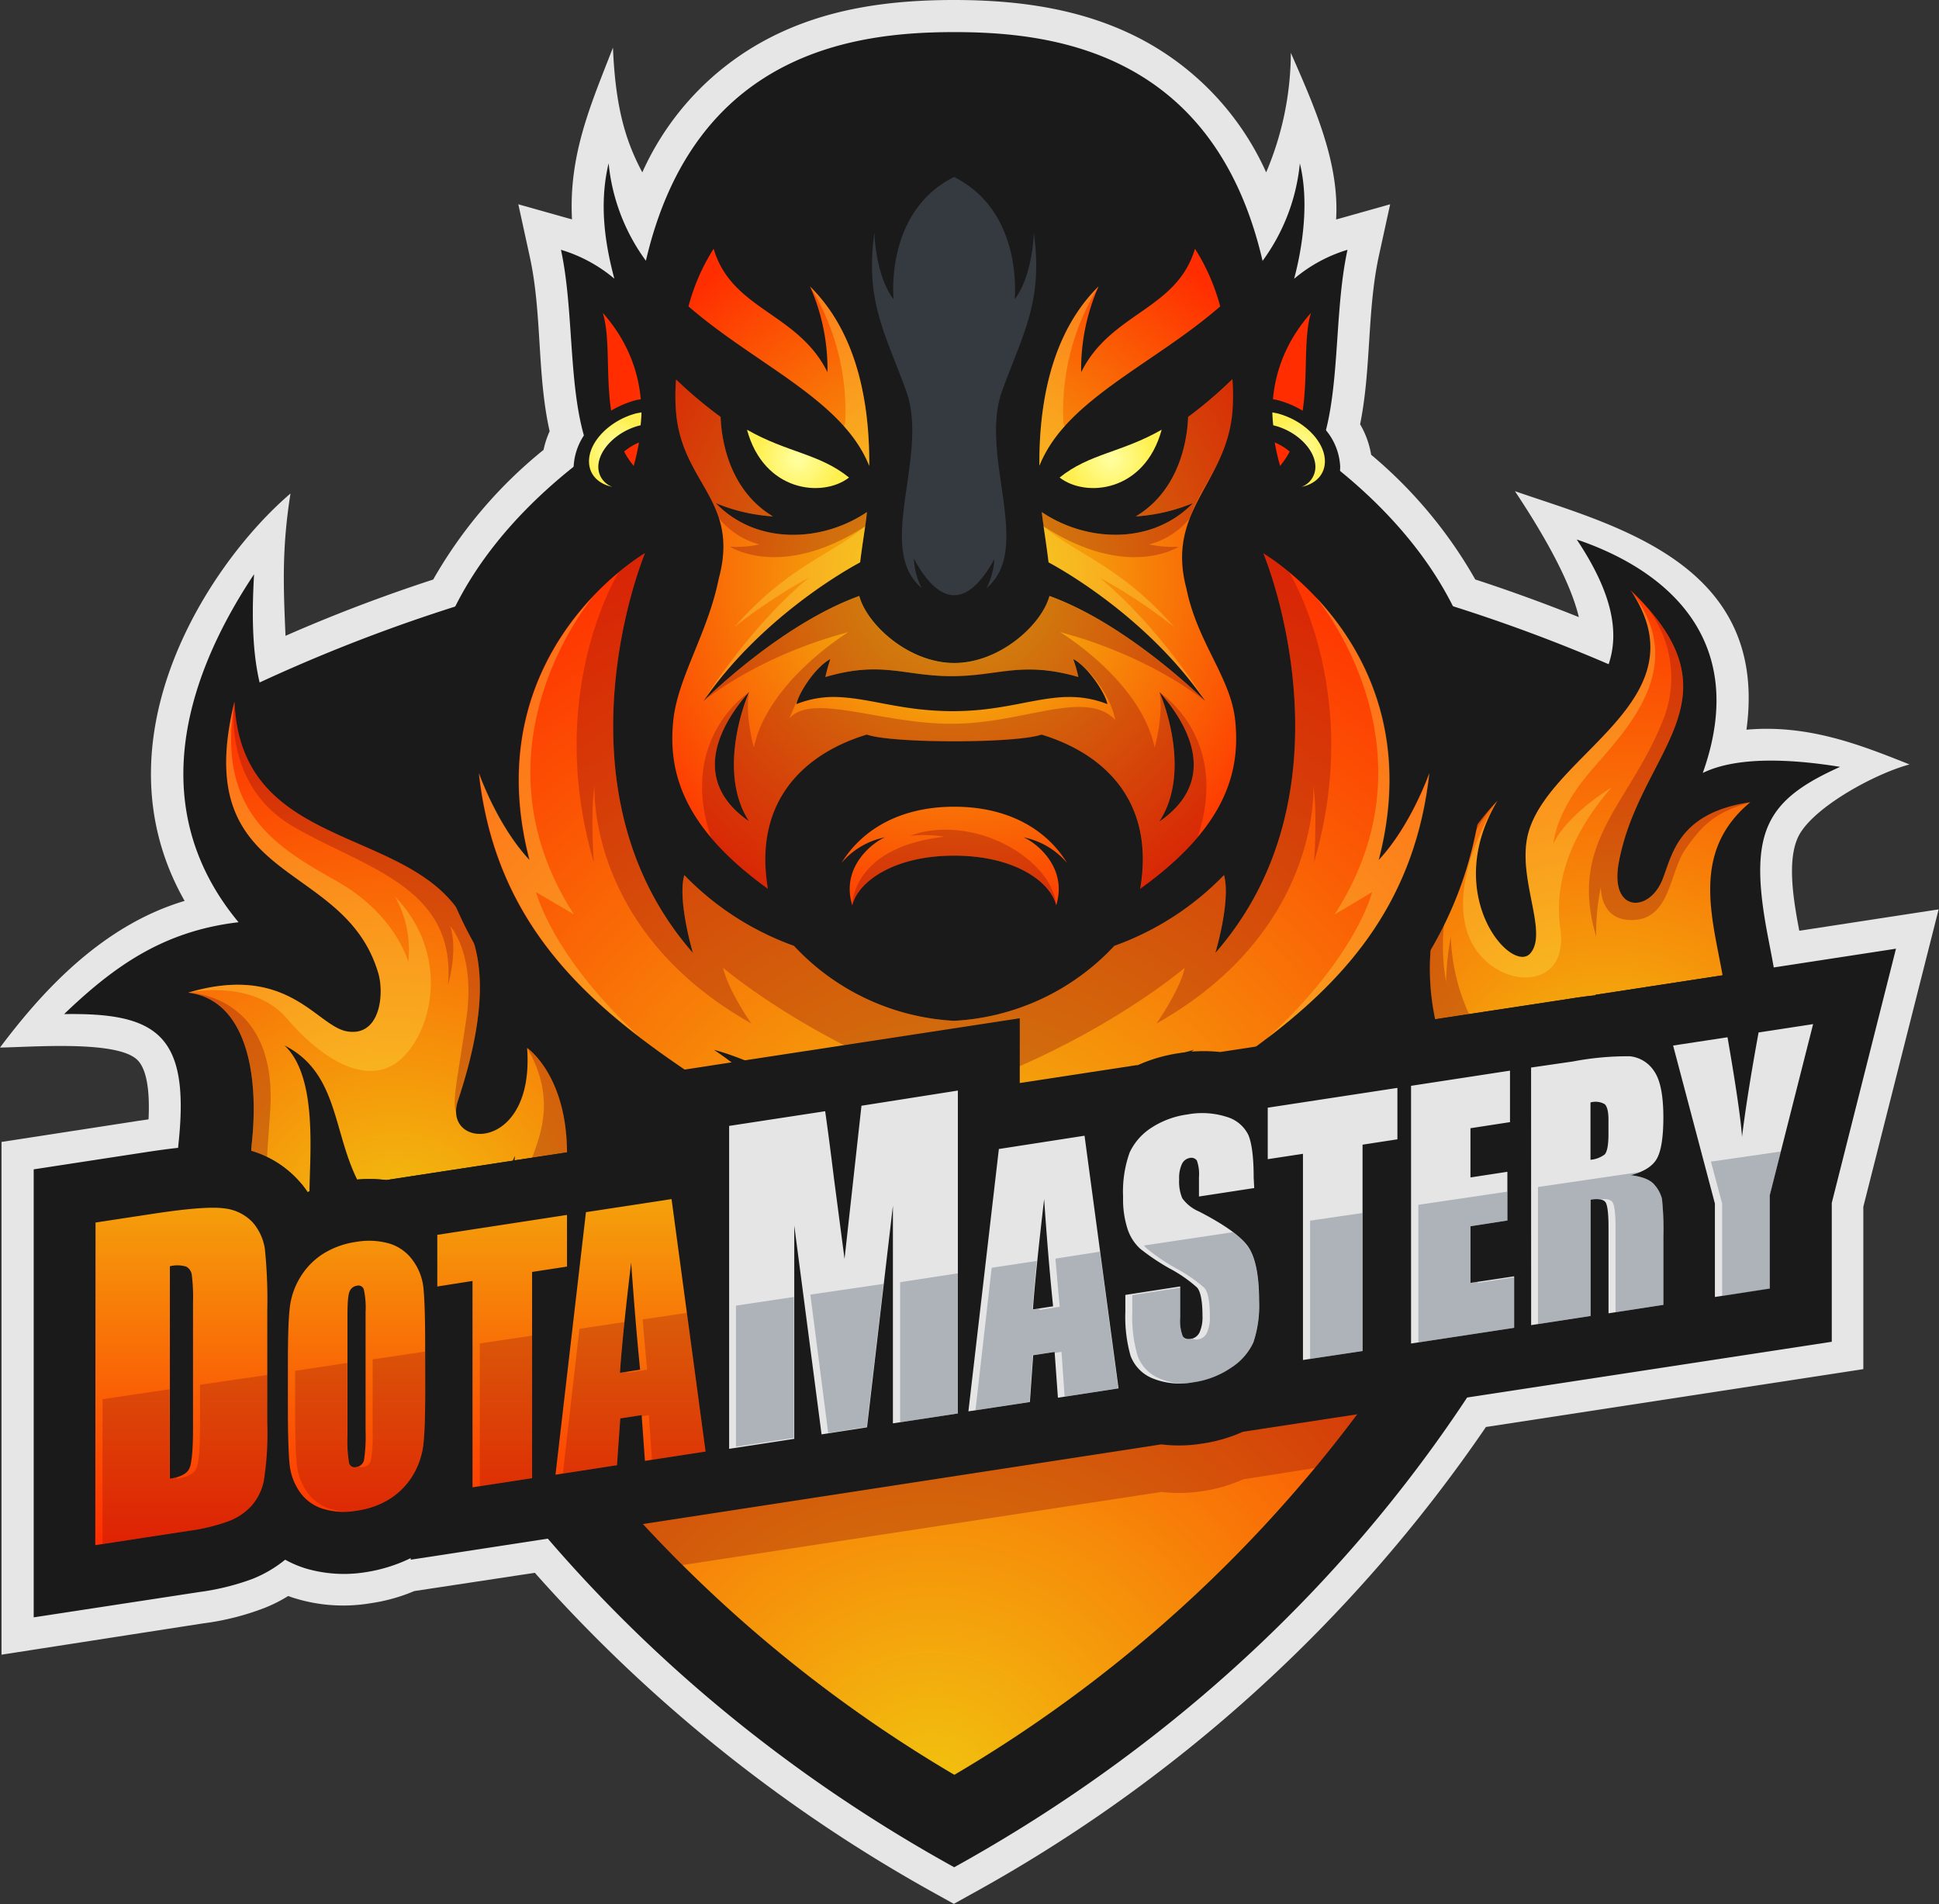 <svg id="Layer_1" data-name="Layer 1" xmlns="http://www.w3.org/2000/svg" xmlns:xlink="http://www.w3.org/1999/xlink" viewBox="0 0 318.24 312.52"><rect x="0" y="0" width="318.24" height="312.52" fill="#333333" stroke="none"/><defs><style>.cls-1{fill:#e6e6e6;}.cls-2{fill:#1a1a1a;}.cls-3{fill:url(#radial-gradient);}.cls-22,.cls-4{fill:#800112;}.cls-4,.cls-6{opacity:0.3;}.cls-5{fill:url(#radial-gradient-2);}.cls-6{fill:#fef053;}.cls-7{fill:url(#radial-gradient-3);}.cls-8{fill:none;}.cls-9{fill:url(#radial-gradient-4);}.cls-10{fill:url(#radial-gradient-5);}.cls-11{fill:url(#radial-gradient-6);}.cls-12{fill:url(#radial-gradient-7);}.cls-13{fill:url(#radial-gradient-8);}.cls-14{fill:#5c6a79;opacity:0.4;}.cls-15{fill:url(#radial-gradient-9);}.cls-16{fill:url(#radial-gradient-10);}.cls-17{fill:url(#radial-gradient-11);}.cls-18{fill:url(#radial-gradient-12);}.cls-19{fill:url(#radial-gradient-13);}.cls-20{fill:url(#radial-gradient-14);}.cls-21{fill:url(#linear-gradient);}.cls-22{opacity:0.25;}.cls-23{fill:#e5e5e5;}</style><radialGradient id="radial-gradient" cx="152.98" cy="294.61" r="130.06" gradientUnits="userSpaceOnUse"><stop offset="0" stop-color="#f1c40f"/><stop offset="1" stop-color="#ff2d00"/></radialGradient><radialGradient id="radial-gradient-2" cx="64.98" cy="203.27" r="93.43" xlink:href="#radial-gradient"/><radialGradient id="radial-gradient-3" cx="263.65" cy="183.61" r="94.34" xlink:href="#radial-gradient"/><radialGradient id="radial-gradient-4" cx="156.63" cy="94.71" r="63.69" gradientUnits="userSpaceOnUse"><stop offset="0.09" stop-color="#f1c40f"/><stop offset="1" stop-color="#ff2d00"/></radialGradient><radialGradient id="radial-gradient-5" cx="156.63" cy="94.71" r="63.69" xlink:href="#radial-gradient-4"/><radialGradient id="radial-gradient-6" cx="156.63" cy="94.71" r="63.69" xlink:href="#radial-gradient-4"/><radialGradient id="radial-gradient-7" cx="156.63" cy="94.71" r="63.69" xlink:href="#radial-gradient-4"/><radialGradient id="radial-gradient-8" cx="130.97" cy="75.31" r="6.82" gradientUnits="userSpaceOnUse"><stop offset="0" stop-color="#ffffa2"/><stop offset="1" stop-color="#fff050"/></radialGradient><radialGradient id="radial-gradient-9" cx="182.28" cy="75.31" r="6.82" xlink:href="#radial-gradient-8"/><radialGradient id="radial-gradient-10" cx="156.98" cy="209.61" r="134.45" xlink:href="#radial-gradient"/><radialGradient id="radial-gradient-11" cx="155.98" cy="67.61" r="52.67" xlink:href="#radial-gradient"/><radialGradient id="radial-gradient-12" cx="100.97" cy="73.81" r="5.29" xlink:href="#radial-gradient-8"/><radialGradient id="radial-gradient-13" cx="155.98" cy="67.61" r="52.67" xlink:href="#radial-gradient"/><radialGradient id="radial-gradient-14" cx="213.14" cy="73.81" r="5.29" xlink:href="#radial-gradient-8"/><linearGradient id="linear-gradient" x1="65.74" y1="179.69" x2="65.74" y2="253.47" xlink:href="#radial-gradient"/></defs><title>logo</title><path class="cls-1" d="M93.88,36C93.32,25.34,97,17.09,100.6,7.82c.42,10,2.13,15.42,4.82,20.47A46,46,0,0,1,126,6.38c9.5-5,20-6.38,30.59-6.38s21.12,1.42,30.61,6.38a46,46,0,0,1,20.61,21.91,50.52,50.52,0,0,0,4.05-19.62c3.86,8.82,8,18,7.43,27.35l.42-.11,8.45-2.38-1.87,8.56c-1.93,9-1.22,18.45-3.06,27.55a14.58,14.58,0,0,1,1.81,5,75,75,0,0,1,17.09,20.47q8.59,2.81,17,6.18c-1.56-6.52-6.61-14.83-10.49-20.67,16.1,5.58,41.73,11.74,38,39.15,10.2-.91,18.85,2.55,26.76,5.7-5.64,1.53-15.05,6.66-17.89,11.2-2.3,3.63-1.22,10.35-.54,14.29l.34,1.81,22.87-3.51-12.36,48.81v26.65l-61.94,9.5a245.35,245.35,0,0,1-84.78,76.85l-2.55,1.42-2.55-1.42a248.75,248.75,0,0,1-66.22-52.92l-19.79,3a28.92,28.92,0,0,1-7.2,2,27,27,0,0,1-12.3-.79c-.4-.11-.79-.26-1.19-.4a23.94,23.94,0,0,1-4,2,43.25,43.25,0,0,1-10,2.5L.25,271.59V187.43L22.48,184c.62-.09,1.25-.17,1.9-.28.17-3.49,0-8-1.87-9.78-3.37-3.23-17.32-2.07-22.51-2,6.75-9,16.61-20,30.3-24.07C15.19,121.24,34.47,92.27,47.68,81c-1.45,9.1-1.16,15.45-.82,23.36,7.94-3.49,16-6.55,24.24-9.24A75.11,75.11,0,0,1,89.21,73.84a14.9,14.9,0,0,1,1-3.06C88.1,61.4,89,51.45,86.94,42.09l-1.87-8.56,8.45,2.38a1.83,1.83,0,0,1,.37.11Z"/><path class="cls-2" d="M71.15,227.48c21,32.46,50.23,59.53,85.46,79,36.14-20,65.91-47.91,87-81.47a223.37,223.37,0,0,0,14.83-27.58,31.61,31.61,0,0,0,33.31-28.15c.62-5.92-.91-11.62-1.93-17.41-2.72-15.62.34-20.69,12.19-26-7.51-1.22-16.75-1.84-22.54,1,7.68-21.57-5.56-33.19-20.69-38.32,5.9,8.84,7,15.25,5.24,20.47a271.32,271.32,0,0,0-221.41,3c-1.13-4.82-1.33-10.57-.91-17.77-12.47,18.74-17.15,39.54-2.55,57.12-12.36,1.45-20.44,7.23-28.63,15.08,15.22-.25,20.66,3.37,18.79,21.12-1.5,14.4,4.62,26.53,16.19,33.68a44.49,44.49,0,0,0,25.63,6.15Z"/><path class="cls-3" d="M156.61,291.32A225,225,0,0,0,232.5,218c.77-1.22,1.53-2.44,2.27-3.69H78.49c.74,1.25,1.5,2.47,2.27,3.69a225.24,225.24,0,0,0,75.86,73.3Z"/><path class="cls-4" d="M215.86,240.94A218.65,218.65,0,0,0,232.5,218a207.11,207.11,0,0,0,21.66-45.84l-53.89,8.28a26.26,26.26,0,0,0-6.83.17,26.59,26.59,0,0,0-6.78,2v-.08l-19.28,2.95v-10.6l-57.94,8.87v10.63L70.72,200.3c3.06,6,6.41,12,10,17.72A218,218,0,0,0,112,256.88l78.63-12a24.7,24.7,0,0,0,6.77-.14,25.15,25.15,0,0,0,6.63-1.93Z"/><path class="cls-5" d="M41.33,187.62c1.25-11.62-1.08-23.56-10.46-24.69C47.45,158,52,168.6,57.09,169.31c5.33.79,6-6.18,5-9.58C56.47,140.66,31,145.67,38.49,115.14c1.33,34.41,54.31,12.19,36.68,65.48-2.69,8.08,12.64,8.82,11.34-8.62,0,0,6.49,4.39,6.55,17.15l-8.62,1.3a6.39,6.39,0,0,0,.06-.71l-.34.77-20.75,3.17a24.63,24.63,0,0,0-4.79-.08c-4-8.08-3.2-17.58-11.91-22,5.36,5.07,4.17,17.4,4.08,23.92l-.31.14a13.2,13.2,0,0,0-1.36-1.76,16.7,16.7,0,0,0-7.88-5c0-.42.06-.88.09-1.33Z"/><path class="cls-4" d="M38.49,115.14c1.33,34.41,54.31,12.19,36.68,65.48a5.41,5.41,0,0,0-.31,2h0c-.65-2,.09-4.62,1.67-15.36s-2.64-15.25-2.64-15.25c1.33,4.14-.37,9.69-.37,9.69,1.42-16.1-13.46-19.13-25.34-26s-9.69-20.58-9.69-20.58Z"/><path class="cls-4" d="M41.33,187.62c1.25-11.62-1.08-23.56-10.46-24.69,0,0,15,.11,13.44,19.93-.2,2.78-.37,5.1-.48,7.09a18.07,18.07,0,0,0-2.58-1c0-.42.06-.88.09-1.33Zm46,2.41c1.67-4.45,3.69-10.26-.79-18,0,0,6.49,4.39,6.55,17.15Z"/><path class="cls-6" d="M30.87,162.94C47.45,158,52,168.6,57.09,169.31c5.33.79,6-6.18,5-9.58C56.47,140.66,31,145.67,38.49,115.14c-3.09,18.37,7.23,24.07,16.87,29.54S67,157.89,67,157.89a17.73,17.73,0,0,0-2.18-10.74c9,9.33,6.32,21.86,1,26.67s-13,.08-18.68-6.6-16.27-4.28-16.27-4.28Z"/><path class="cls-7" d="M287.26,131.67c-11.76,1.76-12.76,8.5-14.37,12.61-2.15,5.58-8.67,5.56-7.23-2.58,3.37-18.65,20.81-26.73,2-44.79,12,18-13.18,26.67-16.81,39.77-2,7.34,3.37,16.33.31,19.81s-14.68-9.61-5.38-25.06a39.82,39.82,0,0,0-10.23,35.86L258,163.87h0c1.25-.2,2.55-.37,3.86-.51v-.08l20.86-3.2c-1.7-9.58-5.21-20.3,4.54-28.4Z"/><path class="cls-4" d="M245.76,131.44a39.82,39.82,0,0,0-10.23,35.86l5.58-.85a33.17,33.17,0,0,1-3-12.7,46.1,46.1,0,0,0-.77,7.4c-3.06-17.29,8.39-29.71,8.39-29.71Z"/><path class="cls-4" d="M287.26,131.67c-11.76,1.76-12.76,8.5-14.37,12.61-2.15,5.58-8.67,5.56-7.23-2.58,3.23-17.89,19.39-26.05,4.11-42.63a18.62,18.62,0,0,1,2.95,19.67c-5.47,13.46-15.36,19.5-10.74,35a36.85,36.85,0,0,1,.77-8.19s-.28,5.84,5.56,5.44,5.75-7.91,8.28-11.56,4.76-6.18,10.69-7.71Z"/><path class="cls-6" d="M267.65,96.92c12,18-13.18,26.67-16.81,39.77-2,7.34,3.37,16.33.31,19.81s-14.68-9.61-5.38-25.06c0,0-8.05,12.3-4.93,21.63s16.84,10.52,15.25-.59c-1.3-9.24,3.15-17.23,8.42-23.24,0,0-7.29,4.37-9.55,9.24,0,0,.2-5,6-11.79s16.61-17.24,6.66-29.76Z"/><path class="cls-2" d="M156.61,5.27c-15.68,0-42.55,2.89-50.6,37.53a32.34,32.34,0,0,1-6.12-16c-1.67,7-.45,13.72.94,18.94A24.45,24.45,0,0,0,92.07,41c2.32,10.74,1,24.49,4.82,33.5C81.41,85.95,70,101.31,69.59,119.74c-1.39,57.37,54.88,69.11,87,106.41,32.17-37.3,88.44-49,87.05-106.41-.46-18.42-11.82-33.79-27.3-45.24,3.8-9,2.47-22.76,4.82-33.5a24.44,24.44,0,0,0-8.76,4.76c1.39-5.22,2.49-12.67.94-18.94a32.34,32.34,0,0,1-6.12,16C199.19,8.16,172.32,5.27,156.61,5.27Z"/><path class="cls-8" d="M122.94,134.82c-5.58-8.62,0-21.23,0-21.23C119,118.09,112.62,127.67,122.94,134.82Z"/><path class="cls-8" d="M176.15,108.17a21.82,21.82,0,0,1,.85,2.95c-7.91-2.32-11.73-.79-17.57-.28-1,.08-2,.14-3.2.14-7.85,0-11.51-2.58-20.75.14a23.73,23.73,0,0,1,.82-2.95c-2.52,1.33-5.27,5.7-5.58,7.4a16.53,16.53,0,0,1,6.78-1.16c5.56.23,10.35,2.27,18.74,2.32,1.7,0,3.26-.09,4.71-.23,5.67-.57,9.61-1.93,14-2.1a16.72,16.72,0,0,1,6.8,1.16C181.45,113.87,178.67,109.5,176.15,108.17Z"/><path class="cls-9" d="M156.61,132.41c-8.76,0-15.08,3.66-18.51,9.24a12.62,12.62,0,0,1,7.17-4.22c-1.64.62-7.4,4.65-5.39,11.17.94-3.85,6.75-8.16,16.72-8.16s15.82,4.31,16.75,8.16c2-6.52-3.74-10.54-5.38-11.17a12.62,12.62,0,0,1,7.17,4.22C171.72,136.06,165.4,132.41,156.61,132.41Z"/><path class="cls-10" d="M142.67,76.48c.06-9.67-1.7-21.54-9.72-29.45a33.48,33.48,0,0,1,2.86,14.06c-4.85-9.81-15.73-10.18-18.68-20.27A33.43,33.43,0,0,0,113,50.29C124,59.84,138.36,65.62,142.67,76.48Z"/><path class="cls-11" d="M200.27,50.29a34.25,34.25,0,0,0-4.14-9.47c-3,10.09-13.83,10.46-18.68,20.27A33.49,33.49,0,0,1,180.31,47c-8,7.91-9.78,19.79-9.72,29.45C174.9,65.62,189.3,59.84,200.27,50.29Z"/><path class="cls-12" d="M202.73,118.26c-.74-7.12-6.18-12.7-8-21.63-3.43-12.87,6.52-17.21,7.54-29a34.1,34.1,0,0,0,0-5.39A70.26,70.26,0,0,1,195,68.43c-.11,3.23-1.16,11.88-8.59,16.33a29.39,29.39,0,0,0,9.38-2.18c-6.8,7-17.6,6.35-24.8,1.47.14,1.56.74,5.16,1.11,8.25,2.38,1.28,16.3,9.13,25.71,22.76,0,0-12.61-12.56-25.57-17.24-1.28,4.73-8.16,11-15.62,11s-14.32-6.29-15.59-11c-13,4.68-25.57,17.24-25.57,17.24,9.41-13.63,23.33-21.49,25.71-22.76.37-3.09,1-6.69,1.11-8.25-7.2,4.88-18,5.56-24.8-1.47a29.37,29.37,0,0,0,9.38,2.18c-7.43-4.45-8.48-13.1-8.59-16.33a70.32,70.32,0,0,1-7.31-6.15,33.65,33.65,0,0,0,0,5.39c1,11.76,10.49,14.46,7,27.33-1.79,8.93-6.72,16.16-7.46,23.27-.82,8.11,1.25,17.32,15.53,27.61-2.5-14.83,6.52-22.39,16.24-25.31,4.14,1.47,24.52,1.47,28.66,0,9.72,2.92,18.74,10.49,16.21,25.31C201.49,135.58,203.56,126.37,202.73,118.26Zm-79.79,16.55c-10.32-7.14-4-16.72,0-21.23C122.94,113.58,117.35,126.2,122.94,134.82Zm52-20.41c-4.42.17-8.36,1.53-14,2.1-1.45.14-3,.23-4.71.23-8.39-.06-13.18-2.1-18.74-2.32a16.53,16.53,0,0,0-6.78,1.16c.31-1.7,3.06-6.07,5.58-7.4a23.73,23.73,0,0,0-.82,2.95c9.24-2.72,12.9-.14,20.75-.14,1.16,0,2.21-.06,3.2-.14,5.84-.51,9.67-2,17.57.28a21.82,21.82,0,0,0-.85-2.95c2.52,1.33,5.3,5.7,5.61,7.4A16.72,16.72,0,0,0,175,114.41Zm15.36,20.41c5.59-8.62,0-21.23,0-21.23C194.29,118.09,200.64,127.67,190.32,134.82Z"/><path class="cls-4" d="M139.89,148.59s-.2-9.5,15.08-11.25a19.52,19.52,0,0,0-5.56-.14s4.42-2.07,11.11-.31,12.42,6.75,12.84,11.71c-.93-3.85-6.75-8.16-16.75-8.16s-15.79,4.31-16.72,8.16Z"/><path class="cls-4" d="M156.61,108.85c-7.43,0-14.32-6.29-15.59-11-13,4.68-25.57,17.24-25.57,17.24s8.73-7.37,23.81-11.34c0,0-13.21,8-15.53,18.94,0,0-1.5-5.3-.79-9.07,0,0-5.58,12.61,0,21.23-10.32-7.14-4-16.72,0-21.23,0,0-11.74,7.46-6.24,23.87a52.06,52.06,0,0,0,9.35,8.42c-2.5-14.83,6.52-22.39,16.24-25.31,3.74,1.3,23.27,1.73,28.66,0,9.72,2.92,18.74,10.49,16.24,25.31a52.05,52.05,0,0,0,9.35-8.42c5.5-16.41-6.24-23.87-6.24-23.87,4,4.51,10.32,14.09,0,21.23,5.59-8.62,0-21.23,0-21.23.71,3.77-.79,9.07-.79,9.07-2.32-11-15.53-18.94-15.53-18.94,15.08,4,23.81,11.34,23.81,11.34s-12.61-12.56-25.57-17.24c-1.28,4.73-8.16,11-15.62,11Zm-.4,9.95c-11.68,0-22.93-5.13-26.65-.88.06-.25,1.28-2.95,1.45-3.32.85-2,3.15-5.3,5.27-6.43a23.73,23.73,0,0,0-.82,2.95c9.24-2.72,12.9-.14,20.75-.14H157c7.85,0,10.69-2.58,20,.14a21.82,21.82,0,0,0-.85-2.95c2.52,1.33,6.15,6,6.89,10-4.9-5.16-15.11.65-26.82.62Z"/><path class="cls-6" d="M115.46,115.06c9.41-13.63,23.33-21.49,25.71-22.76.23-2,.57-4.17.82-5.9-5.44,4.62-12.67,6.52-21.43,16.5a88.84,88.84,0,0,1,12.22-8.11c-10.23,8.56-17.32,20.27-17.32,20.27Z"/><path class="cls-6" d="M132.94,47a38.91,38.91,0,0,1,5.78,22.37l-.17.62a22.1,22.1,0,0,1,4.11,6.46c.06-9.67-1.7-21.54-9.72-29.45Z"/><path class="cls-4" d="M142,86.4c.14-1,.25-1.79.28-2.35-7.2,4.88-18,5.56-24.8-1.47a29.37,29.37,0,0,0,9.38,2.18c-7.43-4.45-8.48-13.1-8.59-16.33a70.32,70.32,0,0,1-7.31-6.15,33.65,33.65,0,0,0,0,5.39c.68,7.94,5.21,11.76,7,17.35a12.83,12.83,0,0,0,6.69,4.34,17.85,17.85,0,0,1-4.82.37s8.33,5.56,22.14-3.32Z"/><path class="cls-13" d="M122.6,70.53c2.78,10.23,12.41,11.2,16.75,7.85-4.87-3.94-10.15-4.08-16.75-7.85Z"/><path class="cls-14" d="M150,91.76a11.45,11.45,0,0,0,1.28,4.76c-7.74-6.46,1.28-21.74-2.55-32.34-3.49-9.61-6.75-14.68-5.22-26,0,0,.14,7,3.15,10.94,0,0-1.53-14.34,9.92-20.07,11.48,5.73,9.95,20.07,9.95,20.07,3-3.91,3.15-10.94,3.15-10.94,1.53,11.34-1.73,16.41-5.21,26-3.83,10.6,5.19,25.88-2.55,32.34a12,12,0,0,0,1.28-4.76c-4.31,7.91-8.87,7.91-13.18,0Z"/><path class="cls-15" d="M190.66,70.53c-2.78,10.23-12.42,11.2-16.75,7.85,4.88-3.94,10.15-4.08,16.75-7.85Z"/><path class="cls-16" d="M105.85,90.82c-3.09,7.71-13.38,41.36,7.88,65.59,0,0-2.58-8.62-1.42-12.78a47.14,47.14,0,0,0,18,11.62,38.7,38.7,0,0,0,26.28,12.3,38.71,38.71,0,0,0,26.3-12.3,47.14,47.14,0,0,0,18-11.62c1.16,4.17-1.42,12.78-1.42,12.78,21.26-24.24,11-57.88,7.88-65.59,7,4.37,26.62,20.81,18.91,50.34,5.3-5.64,8.31-14.26,8.31-14.26-4.05,36.94-35.52,48.1-61.06,66.59h0s10.54-13.12,22.45-21.17c0,0-19.67,4.73-39.4,26.39-19.7-21.66-39.37-26.39-39.37-26.39,11.91,8,22.45,21.17,22.45,21.17h0c-25.54-18.48-57-29.65-61.06-66.59,0,0,3,8.62,8.31,14.26-7.71-29.54,11.93-46,18.91-50.34Z"/><path class="cls-6" d="M105.19,170.36c-13.52-10.29-24.29-22.88-26.56-43.46,0,0,3,8.62,8.31,14.26-5.44-20.81,2.69-35.09,10.43-43.26-.2.23-20.86,24.78-3.17,52.19L88,146.44s2.55,10.54,17.15,23.92Z"/><path class="cls-4" d="M105.85,90.82c-3.09,7.71-13.38,41.36,7.88,65.59,0,0-2.58-8.62-1.42-12.78a47.14,47.14,0,0,0,18,11.62,38.7,38.7,0,0,0,26.28,12.3,38.71,38.71,0,0,0,26.3-12.3,47.14,47.14,0,0,0,18-11.62c1.16,4.17-1.42,12.78-1.42,12.78,21.26-24.24,11-57.88,7.88-65.59a37.23,37.23,0,0,1,4.22,3.09c.06.11,12.27,19.7,4.11,47.59,0,0,.57-8.48-.14-12.56,0,0,1.5,23.73-25.74,39.06,0,0,3.8-5.36,4.65-9.16,0,0-14.43,12.42-37.9,20.35-23.44-7.94-37.87-20.35-37.87-20.35.85,3.8,4.65,9.16,4.65,9.16-27.24-15.34-25.74-39.06-25.74-39.06-.71,4.08-.14,12.56-.14,12.56-8.16-27.89,4.05-47.48,4.11-47.59a37.15,37.15,0,0,1,4.22-3.09Z"/><path class="cls-17" d="M104,76.48c-6.12-7.51-3.09-18.74-5.07-25.14,6.41,7.26,7.68,16,5.07,25.14Z"/><path class="cls-2" d="M104.71,65.62c.31-.06.59-.14.91-.17l2.72-.51-.11,2.78c0,.82-.08,1.67-.17,2.49l-.17,1.59-1.62.37a9.39,9.39,0,0,0-4.34,2.41,4.69,4.69,0,0,0-1.59,3,1.73,1.73,0,0,0,1.19,1.62l1.84.79-1.22,3.83-2-.42c-3.4-.71-6-3.2-6-6.83a10.18,10.18,0,0,1,3.23-6.92,15.84,15.84,0,0,1,7.31-4.05Z"/><path class="cls-18" d="M104.6,67.83a5.8,5.8,0,0,1,.68-.14c0,.54-.06,1.33-.14,2.13l-.08,0c-3.77.91-6.86,4-6.86,6.8a3.47,3.47,0,0,0,2.3,3.29c-2.3-.48-3.83-2-3.83-4.2,0-3.29,3.54-6.83,7.94-7.91Z"/><path class="cls-19" d="M210.1,76.48c6.12-7.51,3.09-18.74,5.07-25.14-6.41,7.26-7.71,16-5.07,25.14Z"/><path class="cls-2" d="M209.4,65.62c-.31-.06-.6-.14-.91-.17l-2.72-.51.11,2.78c0,.82.09,1.67.17,2.49l.17,1.59,1.62.37a9.39,9.39,0,0,1,4.34,2.41,4.69,4.69,0,0,1,1.59,3,1.73,1.73,0,0,1-1.19,1.62l-1.84.79,1.22,3.83,2-.42c3.4-.71,6-3.2,6-6.83a10.1,10.1,0,0,0-3.26-6.92,15.89,15.89,0,0,0-7.29-4.05Z"/><path class="cls-20" d="M209.48,67.83c-.23-.06-.46-.11-.65-.14,0,.54.06,1.33.14,2.13l.06,0c3.8.91,6.86,4,6.86,6.8a3.49,3.49,0,0,1-2.27,3.29c2.3-.48,3.83-2,3.83-4.2,0-3.29-3.54-6.83-8-7.91Z"/><path class="cls-6" d="M197.8,115.06c-9.41-13.63-23.33-21.49-25.71-22.76-.23-2-.57-4.17-.82-5.9,5.44,4.62,12.67,6.52,21.43,16.5a87.48,87.48,0,0,0-12.25-8.11c10.26,8.56,17.35,20.27,17.35,20.27Z"/><path class="cls-4" d="M171.27,86.4c-.14-1-.25-1.79-.28-2.35,7.2,4.88,18,5.56,24.8-1.47a29.39,29.39,0,0,1-9.38,2.18c7.43-4.45,8.47-13.1,8.59-16.33a70.26,70.26,0,0,0,7.31-6.15,34.1,34.1,0,0,1,0,5.39c-.68,7.94-5.22,11.76-7,17.35a12.83,12.83,0,0,1-6.69,4.34,17.85,17.85,0,0,0,4.82.37s-8.33,5.56-22.14-3.32Z"/><path class="cls-6" d="M180.31,47a38.91,38.91,0,0,0-5.78,22.37l.17.62a22.1,22.1,0,0,0-4.11,6.46c-.06-9.67,1.7-21.54,9.72-29.45Z"/><path class="cls-6" d="M208.06,170.36c13.52-10.29,24.29-22.88,26.56-43.46,0,0-3,8.62-8.31,14.26,5.44-20.81-2.69-35.09-10.43-43.26.2.23,20.86,24.78,3.17,52.19l6.15-3.66s-2.55,10.54-17.15,23.92Z"/><path class="cls-2" d="M261.86,163.36v-.08l49.32-7.57-10.54,41.73v22.79L204,235a25.19,25.19,0,0,1-6.63,1.93,23.64,23.64,0,0,1-6.77.14L67.41,256v-.26a25.74,25.74,0,0,1-7.34,2.3,22.28,22.28,0,0,1-9.95-.62A18.27,18.27,0,0,1,46.8,256a20.31,20.31,0,0,1-5.41,3.17,40.28,40.28,0,0,1-8.79,2.15L5.53,265.46V191.93l17.75-2.72c4.45-.68,10.43-1.56,14.91-.94a17.54,17.54,0,0,1,10.94,5.67,13.2,13.2,0,0,1,1.36,1.76A25.86,25.86,0,0,1,57,193.8a24.51,24.51,0,0,1,6.43-.11l46-7.06V176l57.94-8.87v10.63l19.28-2.95v.06a25.47,25.47,0,0,1,6.78-2,25.12,25.12,0,0,1,6.83-.2L258,163.87h0c1.25-.2,2.55-.37,3.86-.51Z"/><path class="cls-21" d="M15.68,200.66l9.13-1.39c5.9-.91,9.86-1.22,11.93-.94a7.52,7.52,0,0,1,4.73,2.3,8.58,8.58,0,0,1,2,4.34,81.6,81.6,0,0,1,.4,10v18.54a50.17,50.17,0,0,1-.59,9.64,8.86,8.86,0,0,1-2.07,4.08,9.76,9.76,0,0,1-3.66,2.44A30.84,30.84,0,0,1,31,251.26l-15.36,2.35Zm94.54-3.85,5.58,41.44-9.95,1.53-.54-7.51-3.51.54-.54,7.68-10.09,1.56,5-43.09Zm-5.16,28q-.72-7.06-1.47-17.57c-1,8.28-1.59,14.29-1.84,18.08Zm-12-25.4v8.48l-5.73.88v33.85l-9.78,1.5V210.25l-5.78.91v-8.48ZM69.79,227.79c0,4.28-.08,7.29-.28,9.07a12.56,12.56,0,0,1-1.64,5.1,11.81,11.81,0,0,1-3.8,4,13.83,13.83,0,0,1-5.56,2,11.66,11.66,0,0,1-5.39-.28,7.24,7.24,0,0,1-3.86-2.72,9.53,9.53,0,0,1-1.73-4.59c-.17-1.7-.28-4.73-.28-9.1V224c0-4.25.08-7.29.28-9.07a12.15,12.15,0,0,1,1.64-5.1,11.82,11.82,0,0,1,3.8-4,13.88,13.88,0,0,1,5.53-2,12.17,12.17,0,0,1,5.41.28,7.37,7.37,0,0,1,3.83,2.75,9.19,9.19,0,0,1,1.76,4.56c.17,1.7.28,4.76.28,9.1ZM60,215.4a14.26,14.26,0,0,0-.28-3.74.92.92,0,0,0-1.16-.62,1.46,1.46,0,0,0-1.13.82c-.28.48-.4,1.81-.4,4v19.76a21.84,21.84,0,0,0,.25,4.48.94.94,0,0,0,1.22.68,1.47,1.47,0,0,0,1.25-1.16,26.42,26.42,0,0,0,.25-4.76Zm-32.12-7.57V242.7c1.73-.25,2.81-.82,3.2-1.67s.6-3.06.6-6.61V213.82a29.6,29.6,0,0,0-.2-4.56,1.81,1.81,0,0,0-.91-1.36,5,5,0,0,0-2.69-.06Z"/><path class="cls-22" d="M43.91,225.67v7.88a50.17,50.17,0,0,1-.59,9.64,8.86,8.86,0,0,1-2.07,4.08,9.76,9.76,0,0,1-3.66,2.44A30.84,30.84,0,0,1,31,251.26l-14.17,2.15V229.66l11-1.64V242.7a6.23,6.23,0,0,0,1.19-.25v.25c1.73-.25,2.81-.82,3.2-1.67s.6-3.06.6-6.61v-7.14Zm68.83-10.18,3.06,22.76L107,239.61l-.51-7.34-1.19.2v-.2l-3.51.54-.54,7.68-8.87,1.36L95.1,218.1l7.37-1.11c-.34,3.46-.59,6.24-.74,8.33l1.19-.17v.17l3.29-.51c-.23-2.44-.48-5.19-.74-8.25Zm-25.4,3.74v23.39l-8.59,1.33V220.51Zm-17.55,8.56c0,4.28-.08,7.29-.28,9.07a12.56,12.56,0,0,1-1.64,5.1,11.81,11.81,0,0,1-3.8,4,13.83,13.83,0,0,1-5.56,2,15.94,15.94,0,0,1-1.59.17,10.91,10.91,0,0,1-2.61-.45,7.14,7.14,0,0,1-3.86-2.72,9.26,9.26,0,0,1-1.73-4.59c-.2-1.7-.28-4.73-.28-9.1V225L57,223.71v11.91a21.84,21.84,0,0,0,.25,4.48.94.94,0,0,0,1.22.68,1.4,1.4,0,0,0,.37-.08,1.2,1.2,0,0,0,.79.08,1.41,1.41,0,0,0,1.25-1.16,23.07,23.07,0,0,0,.28-4.76V223.12l8.59-1.28Z"/><path class="cls-23" d="M297.58,168.09l-7.12,28.09v15.31l-9,1.39V197.55l-6.86-25.94,8.93-1.36q2.09,12.07,2.38,16.33.85-6.89,2.72-17.12ZM157.21,179v53l-10.66,1.62,0-35.72-4.25,36.37-7.46,1.16-4.48-34.27,0,35-10.69,1.64v-53l15.76-2.41c.45,3.12.93,6.83,1.45,11.06l1.73,13.18,2.78-25.14ZM178,186.41l5.58,41.47-9.95,1.53-.54-7.51-3.52.54-.54,7.68-10.09,1.53,5-43.06Zm-5.16,28c-.48-4.73-1-10.57-1.47-17.6q-1.45,12.42-1.84,18.11ZM205.85,195l-9.07,1.39v-3.15a6.66,6.66,0,0,0-.34-2.75,1.1,1.1,0,0,0-1.16-.43,1.75,1.75,0,0,0-1.3,1,5.49,5.49,0,0,0-.45,2.52,7,7,0,0,0,.51,3.09,6.53,6.53,0,0,0,2.75,2.18c4.34,2.24,7.06,4.22,8.16,5.92s1.7,4.59,1.7,8.73a19,19,0,0,1-.94,6.83,9.83,9.83,0,0,1-3.63,4.14,14.6,14.6,0,0,1-6.24,2.41,11.92,11.92,0,0,1-6.69-.65,6.42,6.42,0,0,1-3.6-3.71,23.35,23.35,0,0,1-.85-7.2v-2.78l9-1.39v5.13a7,7,0,0,0,.4,3c.23.42.68.57,1.33.48a1.89,1.89,0,0,0,1.45-1.08,6,6,0,0,0,.48-2.64c0-2.49-.31-4.08-.91-4.73a22.62,22.62,0,0,0-4.56-3.15,36.18,36.18,0,0,1-4.79-3.23,7.64,7.64,0,0,1-2-3.09,15.76,15.76,0,0,1-.77-5.41,19,19,0,0,1,1.08-7.28,9.74,9.74,0,0,1,3.57-4.05,14.34,14.34,0,0,1,5.9-2.18,13.22,13.22,0,0,1,6.46.4,5.74,5.74,0,0,1,3.54,2.95c.57,1.33.88,3.66.88,7Zm23.5-16.44V187l-5.72.88v33.87l-9.78,1.47V189.38l-5.78.88v-8.45Zm2.24-.34,16.24-2.49v8.45l-6.49,1v8.08l6.06-.93v8l-6.06.94v9.3l7.17-1.08v8.45l-16.92,2.58Zm19.7-3,6.89-1a47.76,47.76,0,0,1,9.32-.85,5.39,5.39,0,0,1,4,2.47Q273,178,273,183.4c0,3.29-.37,5.56-1.08,6.8s-2.15,2.13-4.28,2.69c1.93.23,3.23.77,3.88,1.56a5.52,5.52,0,0,1,1.25,2.32A48,48,0,0,1,273,203v11.17l-9,1.39V201.49c0-2.27-.17-3.66-.48-4.14s-1.13-.65-2.47-.45V216l-9.75,1.5Zm9.75,5.73v9.41a4.52,4.52,0,0,0,2.3-.85c.43-.4.65-1.56.65-3.4v-2.33c0-1.36-.23-2.21-.62-2.55a3,3,0,0,0-2.32-.28Z"/><path class="cls-14" d="M292.28,189l-1.81,7.23v15.31l-7.82,1.19V197.55l-1.84-6.89Zm-135.07,20v23l-9.47,1.45,0-23ZM145,210.73l-2.75,23.47-6.32,1L133,212.49Zm-14.71,2.15V236l-9.5,1.45V214.3Zm50.23-7.43,3,22.42-8.79,1.36-.51-7.34-1.19.17v-.17l-3.52.54-.54,7.68-8.87,1.36,2.66-23.39,7.4-1.11c-.34,3.29-.57,6-.71,8l1.19-.17V215l3.29-.51c-.23-2.35-.45-5-.71-7.91Zm21.8-3.2a10.64,10.64,0,0,1,2.61,2.55c1.13,1.67,1.7,4.59,1.7,8.73a19,19,0,0,1-.94,6.83,9.83,9.83,0,0,1-3.63,4.14,14.6,14.6,0,0,1-6.24,2.41c-.62.09-1.22.14-1.81.17a10.18,10.18,0,0,1-3.69-.82,6.34,6.34,0,0,1-3.6-3.71,22.34,22.34,0,0,1-.88-7.2v-2.78l7.88-1.22v5a7,7,0,0,0,.4,3c.23.42.68.57,1.33.48a1.33,1.33,0,0,0,.31-.09,1.43,1.43,0,0,0,.88.09,1.89,1.89,0,0,0,1.45-1.08,6,6,0,0,0,.48-2.64c0-2.49-.31-4.08-.91-4.73a23.55,23.55,0,0,0-4.56-3.15,34.28,34.28,0,0,1-4.79-3.23,5.38,5.38,0,0,1-.57-.57Zm21.29-3.15v22.65l-8.59,1.3V200.35Zm23.78-3.51v4.73l-6.06.94v9.3l1.19-.17v.17l6-.91v8.28l-15.73,2.41V197.75Zm21.86-3.23a14.78,14.78,0,0,1-1.59.54c1.93.23,3.23.77,3.88,1.56a5.52,5.52,0,0,1,1.25,2.32A48,48,0,0,1,273,203v11.17l-7.85,1.22V201.49c0-2.27-.17-3.66-.48-4.14s-1-.62-2.07-.48a5,5,0,0,0-1.59,0V216l-8.59,1.33V194.83Z"/></svg>